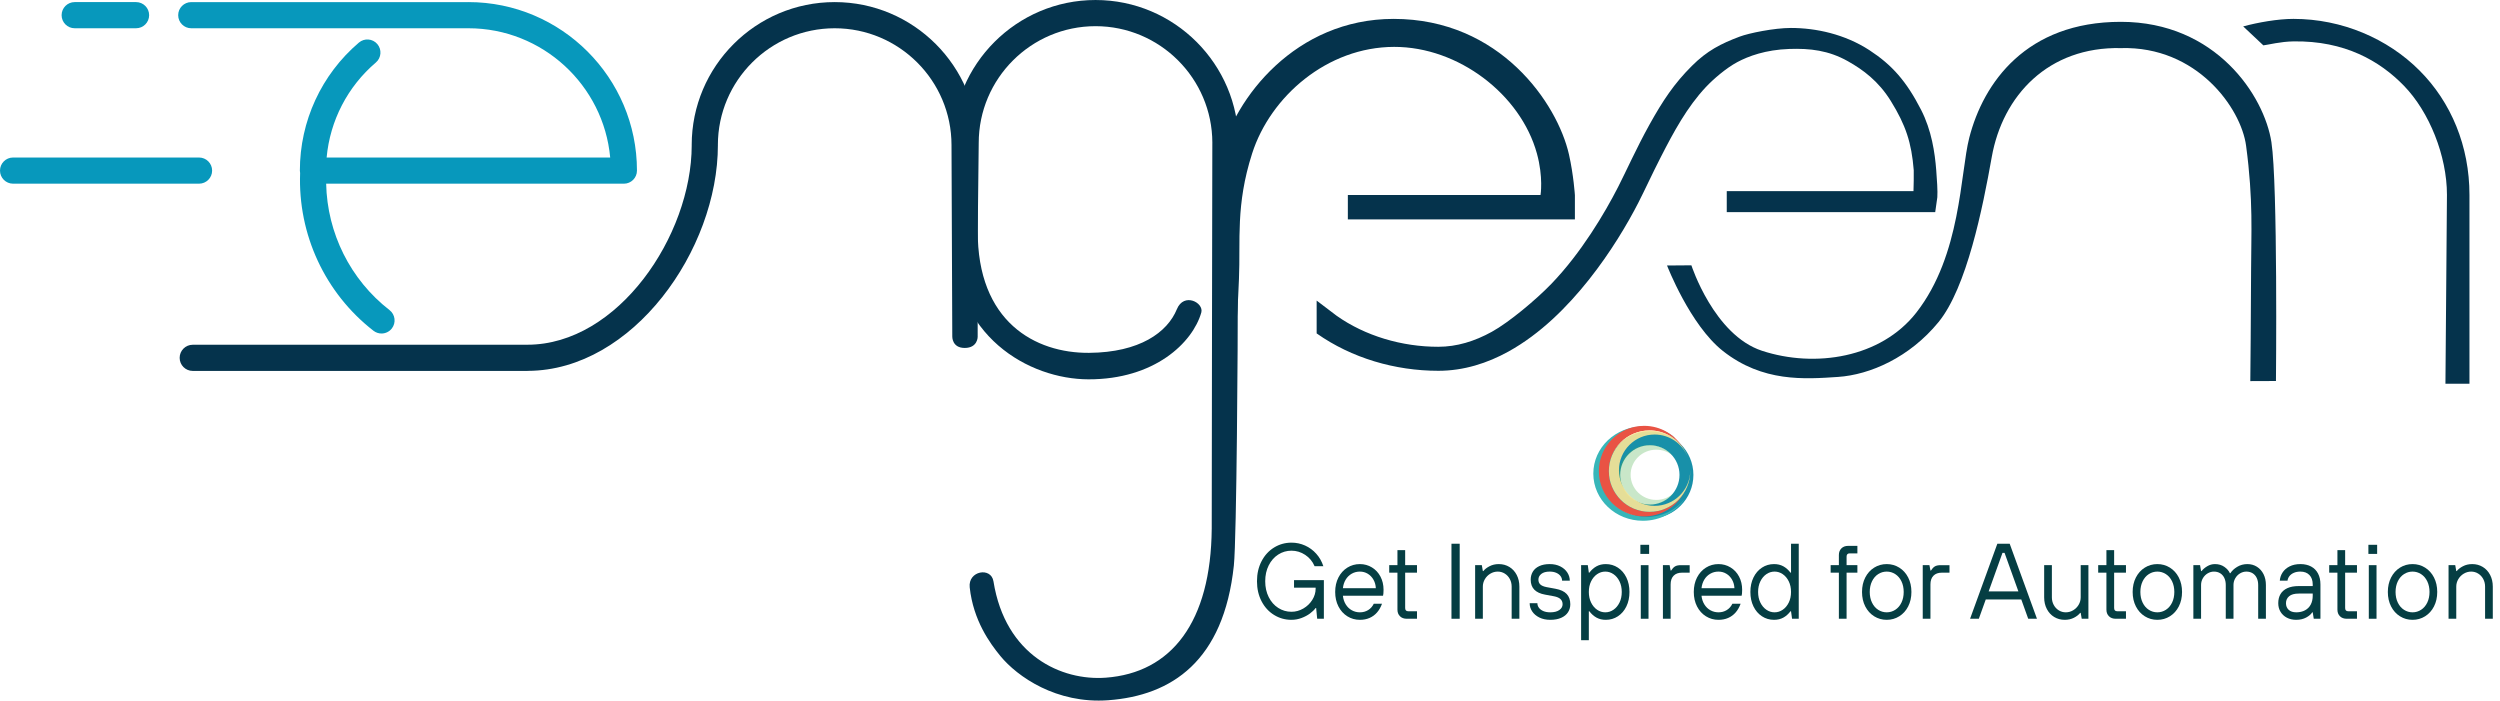 <?xml version="1.0" encoding="UTF-8"?><svg id="Layer_2" xmlns="http://www.w3.org/2000/svg" viewBox="0 0 1987.371 556.928"><defs><style>.cls-1{fill:#053e43;}.cls-1,.cls-2,.cls-3,.cls-4,.cls-5,.cls-6,.cls-7,.cls-8{stroke-width:0px;}.cls-2{fill:#4bad4c;opacity:.3;}.cls-3{fill:#37b6b9;}.cls-4{fill:#1890a9;}.cls-5{fill:#0798bc;}.cls-6{fill:#05334c;}.cls-7{fill:#fce796;opacity:.9;}.cls-8{fill:#e95344;}</style></defs><g id="Layer_1-2"><g id="NGM-Logo03"><path class="cls-6" d="m1783.222,20.992c11.584-3.127,27.39-5.978,39.97-5.978,38.601,0,74.864,15.675,100.127,40.972,25.301,25.265,39.773,60.325,39.773,98.893v150.171h-19.091l1.201-150.171c0-31.074-14.063-65.951-34.131-86.644-19.251-19.849-47.206-35.96-87.879-35.331-10.426.161-19.642,2.642-23.94,3.159"/><path class="cls-6" d="m1344.574,210.91l-19.365.148s18.253,47.332,44.444,67.978c31.583,24.897,64.921,22.375,91.38,20.611,25.611-1.707,57.048-15.528,80.021-43.633,22.36-27.355,35.108-90.648,42.292-131.169,8.674-48.93,45.044-87.898,102.677-86.603,60.437-1.704,95.507,47.755,99.506,77.591,5.871,43.8,3.993,70.652,3.981,98.325-.013,27.674-.624,88.802-.624,88.802l20.387-.079s1.527-156.444-3.603-189.839c-5.665-36.875-44.144-95.687-119.729-95.687-75.17,0-109.232,48.394-120.469,92.144-7.251,28.232-6.355,93.265-42.096,139.013-28.154,36.037-80.54,44.161-122.681,30.335-38.171-12.524-56.119-67.938-56.119-67.938Z"/><path class="cls-6" d="m1356.101,69.192c5.976-6.367,16.112-15.079,24.931-19.798,8.788-4.703,22.445-9.842,41.418-10.479,16.393-.55,31.126,1.097,46.49,9.731,11.992,6.739,24.336,15.747,34.227,31.741,11.793,19.069,16.416,33.011,18.161,54.977.151,1.895-.115,14.657-.209,16.594h-148.437v16.688h165.714l1.681-11.814c.367-4.663-.311-14.446-.859-21.468-1.093-14.003-3.65-31.692-12.066-48.096-11.614-22.637-23.018-35.612-40.991-47.327-19.691-12.834-42.696-17.72-62.509-17.713-13.282.004-33.372,4.123-40.68,6.879-15.078,5.685-25.914,11.211-38.08,23.351-14.03,14-23.005,27.496-33.601,46.542-5.286,9.526-9.939,18.847-14.075,27.342-4.132,8.49-7.759,16.17-10.893,22.287-10.531,20.615-29.333,52.455-53.181,77.133-11.907,12.354-33.454,30.407-47.176,37.984-13.754,7.594-27.917,11.931-42.562,11.935-29.021.025-58.226-8.659-80.872-24.688l-15.862-12.033v26.09c27.885,19.651,62.332,29.697,96.733,29.722,20.184.004,39.021-6.043,55.869-15.37,25.301-14.037,46.571-35.329,63.898-57.134,17.3-21.833,30.589-44.264,39.22-61.103,5.241-10.243,10.997-22.891,17.834-36.222,10.204-19.975,20.86-39.75,35.879-55.749Z"/><path class="cls-6" d="m1071.47,155.022v19.401h180.493v-19.262s-1.038-16.113-4.708-32.34c-9.164-40.513-54.772-107.841-139.45-107.8-77.949.038-126.482,62.935-137.626,109.085-7.273,30.118-5.705,48.743-4.152,81.917,1.063,22.718,1.886,72.442,7.694,72.244,8.793-.301,9.477-17.076,11.186-56.49,1.334-30.787-2.742-58.562,10.468-99.752,14.57-45.435,59.755-84.666,112.89-84.754,51.144-.084,100.6,37.845,113.496,84.754,5.21,18.95,2.885,32.999,2.885,32.999h-153.175Z"/><path class="cls-6" d="m757.014,267.47s-.35,9.13,9.892,9.13c10.29,0,10.29-8.757,10.29-8.757V115.33c0-62.675-50.991-113.666-113.666-113.666s-113.667,50.991-113.667,113.666c0,.064.017.122.018.185-.099,71.958-58.657,158.519-130.625,158.519-.098,0-.189.027-.288.029H153.213c-5.746,0-10.4,4.658-10.4,10.4s4.654,10.401,10.4,10.401h266.049c.153,0,.297-.039.449-.045,83.289-.349,150.977-96.174,150.977-179.488,0-.052-.016-.101-.016-.153.084-51.135,41.704-92.712,92.858-92.712,51.206,0,92.866,41.659,92.866,92.865"/><path class="cls-6" d="m777.25,183.231c-.47,72.731,45.886,97.571,88.453,97.264,40.369-.292,62.357-16.37,69.837-34.674,5.588-13.672,21.672-5.174,19.421,2.654-6.907,24.025-37.246,53.212-89.772,53.071-46.957-.125-107.956-33.973-107.739-112.924.134-48.969-.217-74.956-.217-74.956,0-62.675,50.991-113.666,113.666-113.666s113.667,50.991,113.667,113.666c0,.064-.017.122-.018.185,0,0-.666,94.761-.575,123.057.091,28.296-.846,191.27-3.121,212.656-8.086,76.008-49.451,103.381-99.819,107.08-41.307,3.034-72.348-18.816-85.737-35.093-8.304-10.095-21.619-28.357-24.434-54.688-1.407-13.162,17.031-16.347,18.887-4.755,9.487,59.276,54.266,79.193,89.253,76.614,52.298-3.856,83.664-44.149,84.263-118.584-.036-34.347.478-306.472.478-306.472,0-.052.016-.101.016-.153-.084-51.135-41.704-92.712-92.858-92.712-51.206,0-92.866,41.659-92.866,92.865"/><g id="eLetter"><path class="cls-5" d="m152.051,22.47h220.307c.01,0,.02-.003.031-.003,58.894.029,107.415,45.235,112.684,102.752h-225.418c2.681-29.242,16.61-56.334,39.128-75.524,4.376-3.726,4.899-10.289,1.173-14.66-3.726-4.379-10.296-4.898-14.66-1.172-29.819,25.406-46.917,62.495-46.917,101.757,0,.669.075,1.318.196,1.952-1.83,48.76,19.815,95.474,58.323,125.363,1.897,1.471,4.144,2.185,6.373,2.185,3.099,0,6.169-1.381,8.223-4.022,3.517-4.538,2.699-11.071-1.839-14.593-31.188-24.209-49.553-61.222-50.376-100.484h236.67c5.746,0,10.4-4.657,10.4-10.4C506.349,61.756,446.227,1.664,372.334,1.664c-.02,0-.038.005-.058.005h-220.226c-5.746,0-10.4,4.658-10.4,10.4s4.654,10.4,10.4,10.4Z"/><path class="cls-5" d="m59.375,22.465h48.785c5.745,0,10.4-4.658,10.4-10.4s-4.655-10.4-10.4-10.4h-48.785c-5.746,0-10.4,4.658-10.4,10.4s4.654,10.4,10.4,10.4Z"/><path class="cls-5" d="m168.629,135.62c0-5.743-4.655-10.4-10.4-10.4H10.4c-5.746,0-10.4,4.658-10.4,10.4,0,5.743,4.655,10.4,10.4,10.4h147.828c5.746,0,10.4-4.657,10.4-10.4Z"/></g><g id="Slogan"><path class="cls-1" d="m1026.642,492.731c-5.019,0-9.626-1.292-13.824-3.877-4.2-2.585-7.513-6.206-9.938-10.864-2.428-4.657-3.641-9.97-3.641-15.935,0-5.964,1.213-11.275,3.641-15.934,2.426-4.657,5.738-8.278,9.938-10.864,4.198-2.584,8.806-3.877,13.824-3.877,3.816,0,7.43.768,10.838,2.301,3.408,1.534,6.381,3.722,8.916,6.562,2.536,2.841,4.403,6.135,5.604,9.884h-6.953c-1.636-3.805-4.131-6.816-7.484-9.032-3.354-2.215-6.994-3.323-10.92-3.323-3.818,0-7.321,1.022-10.512,3.067-3.19,2.046-5.713,4.915-7.566,8.606-1.854,3.693-2.781,7.896-2.781,12.61,0,4.716.927,8.919,2.781,12.611,1.854,3.693,4.376,6.561,7.566,8.605,3.19,2.046,6.693,3.068,10.512,3.068,3.325,0,6.475-.866,9.447-2.6,2.972-1.731,5.344-4.018,7.117-6.859,1.771-2.839,2.658-5.794,2.658-8.861v-3.152l2.209,2.301h-19.387v-5.965h23.722v30.675h-5.317l-.817-8.521h-.409c-1.092,1.478-2.591,2.926-4.499,4.346-1.909,1.42-4.145,2.613-6.708,3.578-2.563.966-5.234,1.449-8.016,1.449Z"/><path class="cls-1" d="m1081.037,492.731c-3.654,0-6.981-.938-9.979-2.812-3-1.874-5.358-4.486-7.076-7.839-1.718-3.352-2.576-7.186-2.576-11.503,0-4.316.858-8.151,2.576-11.503s4.076-5.965,7.076-7.84c2.998-1.874,6.325-2.812,9.979-2.812,3.489,0,6.679.882,9.57,2.642,2.89,1.762,5.153,4.189,6.789,7.285,1.636,3.097,2.454,6.604,2.454,10.523,0,1.137-.041,2.13-.123,2.982-.081.852-.178,1.42-.286,1.704h-31.901c.271,2.613,1.035,4.929,2.29,6.944,1.254,2.017,2.863,3.565,4.826,4.644,1.963,1.08,4.09,1.619,6.381,1.619,2.453,0,4.648-.597,6.584-1.789,1.936-1.193,3.422-2.868,4.459-5.027h6.544c-.982,2.727-2.305,5.042-3.968,6.944-1.664,1.903-3.64,3.353-5.931,4.346-2.29.993-4.854,1.491-7.688,1.491Zm12.679-25.137c-.11-2.499-.736-4.757-1.882-6.774-1.145-2.016-2.658-3.592-4.54-4.729-1.881-1.136-3.967-1.704-6.257-1.704-2.4,0-4.581.568-6.544,1.704-1.964,1.137-3.546,2.698-4.745,4.687-1.2,1.988-1.937,4.26-2.208,6.816h26.176Z"/><path class="cls-1" d="m1118.256,491.879c-2.237,0-4.022-.667-5.358-2.002-1.337-1.334-2.004-3.081-2.004-5.24v-29.397h-6.544v-5.964h6.544v-11.93h6.135v11.93h9.407v5.964h-9.407v28.119c0,.852.205,1.491.614,1.917.408.426,1.022.639,1.84.639h6.953v5.965h-8.18Z"/><path class="cls-1" d="m1153.839,491.879v-59.646h6.544v59.646h-6.544Z"/><path class="cls-1" d="m1172.652,491.879v-42.604h5.317l.818,4.686h.408c1.091-1.419,2.727-2.697,4.908-3.834,2.181-1.136,4.635-1.704,7.362-1.704,3.108,0,5.902.754,8.385,2.258,2.48,1.506,4.43,3.621,5.849,6.349,1.417,2.727,2.126,5.823,2.126,9.287v25.562h-6.135v-25.562c0-2.215-.49-4.231-1.473-6.05-.981-1.817-2.318-3.251-4.008-4.303-1.69-1.051-3.546-1.576-5.562-1.576-2.127,0-4.104.554-5.931,1.661s-3.271,2.571-4.335,4.389c-1.063,1.818-1.595,3.778-1.595,5.879v25.562h-6.136Z"/><path class="cls-1" d="m1232.365,492.731c-3.271,0-6.148-.611-8.63-1.832-2.481-1.222-4.39-2.84-5.726-4.857-1.337-2.016-2.004-4.188-2.004-6.519h6.135c0,1.308.409,2.514,1.228,3.622.817,1.107,1.989,1.988,3.517,2.641,1.526.654,3.354.98,5.48.98,3.108,0,5.521-.61,7.239-1.832,1.718-1.221,2.577-2.74,2.577-4.559,0-1.704-.56-3.081-1.677-4.133-1.118-1.051-2.877-1.803-5.276-2.258l-6.953-1.278c-3.817-.682-6.681-2.002-8.589-3.962-1.909-1.96-2.862-4.614-2.862-7.967,0-2.329.558-4.431,1.677-6.306,1.117-1.875,2.821-3.352,5.112-4.431,2.29-1.078,5.071-1.619,8.344-1.619,3.162,0,5.957.611,8.384,1.832,2.426,1.222,4.295,2.854,5.604,4.899s1.963,4.204,1.963,6.476h-6.135c0-1.306-.396-2.514-1.186-3.621-.792-1.107-1.937-1.987-3.436-2.642-1.501-.652-3.231-.979-5.194-.979-2.892,0-5.113.61-6.667,1.832-1.555,1.222-2.331,2.741-2.331,4.559,0,1.591.503,2.869,1.513,3.834,1.009.967,2.686,1.676,5.031,2.13l6.953,1.278c4.09.739,7.088,2.131,8.997,4.176s2.863,4.771,2.863,8.18c0,2.33-.601,4.431-1.8,6.306-1.2,1.874-2.999,3.352-5.398,4.431-2.4,1.078-5.317,1.619-8.753,1.619Z"/><path class="cls-1" d="m1256.904,508.921v-59.646h5.317l.818,5.964h.408c1.69-2.215,3.6-3.904,5.727-5.069,2.127-1.164,4.581-1.747,7.361-1.747,3.545,0,6.749.938,9.612,2.812,2.862,1.875,5.112,4.488,6.748,7.84s2.454,7.187,2.454,11.503c0,4.317-.818,8.151-2.454,11.503-1.636,3.353-3.886,5.965-6.748,7.839-2.863,1.875-6.067,2.812-9.612,2.812-2.78,0-5.234-.584-7.361-1.747-2.127-1.164-4.036-2.854-5.727-5.07h-.408v23.007h-6.136Zm19.224-22.154c2.344,0,4.512-.682,6.503-2.045,1.99-1.363,3.585-3.266,4.785-5.709,1.199-2.442,1.8-5.254,1.8-8.436,0-3.181-.601-5.993-1.8-8.436-1.2-2.442-2.795-4.346-4.785-5.709-1.991-1.363-4.159-2.045-6.503-2.045-2.346,0-4.514.682-6.503,2.045-1.992,1.363-3.587,3.267-4.786,5.709-1.2,2.442-1.799,5.255-1.799,8.436,0,3.182.599,5.993,1.799,8.436,1.199,2.443,2.794,4.346,4.786,5.709,1.989,1.363,4.157,2.045,6.503,2.045Z"/><path class="cls-1" d="m1304.019,440.328v-7.243h6.953v7.243h-6.953Zm.327,51.551v-42.604h6.136v42.604h-6.136Z"/><path class="cls-1" d="m1321.933,491.879v-42.604h5.317l.818,4.26h.408c.927-1.477,1.936-2.556,3.027-3.237,1.09-.682,2.671-1.022,4.744-1.022h6.953v5.964h-6.135c-2.837,0-5.045.81-6.626,2.429-1.583,1.619-2.372,3.935-2.372,6.944v27.267h-6.136Z"/><path class="cls-1" d="m1366.106,492.731c-3.654,0-6.981-.938-9.979-2.812-3-1.874-5.358-4.486-7.076-7.839-1.718-3.352-2.576-7.186-2.576-11.503,0-4.316.858-8.151,2.576-11.503s4.076-5.965,7.076-7.84c2.998-1.874,6.325-2.812,9.979-2.812,3.489,0,6.679.882,9.57,2.642,2.89,1.762,5.153,4.189,6.789,7.285,1.636,3.097,2.454,6.604,2.454,10.523,0,1.137-.041,2.13-.123,2.982-.081.852-.178,1.42-.286,1.704h-31.901c.271,2.613,1.035,4.929,2.29,6.944,1.254,2.017,2.863,3.565,4.826,4.644,1.963,1.08,4.09,1.619,6.381,1.619,2.453,0,4.648-.597,6.584-1.789,1.936-1.193,3.422-2.868,4.459-5.027h6.544c-.982,2.727-2.305,5.042-3.968,6.944-1.664,1.903-3.64,3.353-5.931,4.346-2.29.993-4.854,1.491-7.688,1.491Zm12.679-25.137c-.11-2.499-.736-4.757-1.882-6.774-1.145-2.016-2.658-3.592-4.54-4.729-1.881-1.136-3.967-1.704-6.257-1.704-2.4,0-4.581.568-6.544,1.704-1.964,1.137-3.546,2.698-4.745,4.687-1.2,1.988-1.937,4.26-2.208,6.816h26.176Z"/><path class="cls-1" d="m1410.277,492.731c-3.546,0-6.748-.938-9.611-2.812-2.863-1.874-5.112-4.486-6.749-7.839-1.636-3.352-2.453-7.186-2.453-11.503,0-4.316.817-8.151,2.453-11.503,1.637-3.352,3.886-5.965,6.749-7.84,2.863-1.874,6.065-2.812,9.611-2.812,2.781,0,5.235.583,7.362,1.747,2.126,1.165,4.034,2.854,5.726,5.069h.409v-23.006h6.135v59.646h-5.317l-.817-5.965h-.409c-1.691,2.216-3.6,3.906-5.726,5.07-2.127,1.163-4.581,1.747-7.362,1.747Zm.409-5.965c2.344,0,4.512-.682,6.503-2.045,1.99-1.363,3.585-3.266,4.785-5.709,1.199-2.442,1.8-5.254,1.8-8.436,0-3.181-.601-5.993-1.8-8.436-1.2-2.442-2.795-4.346-4.785-5.709-1.991-1.363-4.159-2.045-6.503-2.045-2.346,0-4.514.682-6.503,2.045-1.991,1.363-3.587,3.267-4.785,5.709-1.2,2.442-1.8,5.255-1.8,8.436,0,3.182.6,5.993,1.8,8.436,1.198,2.443,2.794,4.346,4.785,5.709,1.989,1.363,4.157,2.045,6.503,2.045Z"/><path class="cls-1" d="m1461.81,491.879v-36.64h-6.544v-5.964h6.544v-8.095c0-2.158.667-3.905,2.004-5.241,1.336-1.334,3.121-2.002,5.358-2.002h7.361v5.965h-6.135c-.817,0-1.432.213-1.84.639-.409.426-.614,1.065-.614,1.917v6.817h8.589v5.964h-8.589v36.64h-6.135Z"/><path class="cls-1" d="m1499.848,492.731c-3.654,0-6.981-.938-9.979-2.812-3-1.874-5.358-4.486-7.076-7.839-1.718-3.352-2.576-7.186-2.576-11.503,0-4.316.858-8.151,2.576-11.503s4.076-5.965,7.076-7.84c2.998-1.874,6.325-2.812,9.979-2.812,3.652,0,6.979.938,9.979,2.812,2.998,1.875,5.357,4.488,7.075,7.84s2.577,7.187,2.577,11.503c0,4.317-.859,8.151-2.577,11.503-1.718,3.353-4.077,5.965-7.075,7.839-3,1.875-6.327,2.812-9.979,2.812Zm0-5.965c2.453,0,4.716-.667,6.789-2.003,2.071-1.334,3.708-3.237,4.908-5.709,1.198-2.471,1.799-5.296,1.799-8.478,0-3.181-.601-6.008-1.799-8.479-1.2-2.471-2.837-4.373-4.908-5.709-2.073-1.334-4.336-2.002-6.789-2.002-2.454,0-4.718.668-6.79,2.002-2.073,1.336-3.709,3.238-4.907,5.709-1.2,2.471-1.8,5.298-1.8,8.479,0,3.182.6,6.007,1.8,8.478,1.198,2.472,2.834,4.375,4.907,5.709,2.072,1.336,4.336,2.003,6.79,2.003Z"/><path class="cls-1" d="m1528.477,491.879v-42.604h5.317l.818,4.26h.408c.927-1.477,1.936-2.556,3.027-3.237,1.09-.682,2.671-1.022,4.744-1.022h6.953v5.964h-6.135c-2.837,0-5.045.81-6.626,2.429-1.583,1.619-2.372,3.935-2.372,6.944v27.267h-6.136Z"/><path class="cls-1" d="m1566.106,491.879l21.677-59.646h9.816l21.677,59.646h-6.953l-18.813-52.403h-1.637l-18.813,52.403h-6.953Zm11.452-15.338v-6.39h30.675v6.39h-30.675Z"/><path class="cls-1" d="m1641.362,492.731c-3.108,0-5.903-.754-8.385-2.259-2.481-1.504-4.431-3.621-5.849-6.348-1.419-2.727-2.127-5.822-2.127-9.288v-25.562h6.136v25.562c0,2.216.49,4.232,1.472,6.05.981,1.819,2.317,3.253,4.009,4.304,1.689,1.052,3.544,1.576,5.562,1.576,2.126,0,4.103-.554,5.93-1.662,1.827-1.107,3.272-2.569,4.336-4.388,1.063-1.817,1.595-3.777,1.595-5.88v-25.562h6.135v42.604h-5.316l-.818-4.687h-.409c-1.145,1.478-2.795,2.77-4.948,3.877-2.155,1.107-4.595,1.662-7.321,1.662Z"/><path class="cls-1" d="m1681.852,491.879c-2.237,0-4.022-.667-5.358-2.002-1.337-1.334-2.004-3.081-2.004-5.24v-29.397h-6.544v-5.964h6.544v-11.93h6.135v11.93h9.407v5.964h-9.407v28.119c0,.852.205,1.491.614,1.917.408.426,1.022.639,1.84.639h6.953v5.965h-8.18Z"/><path class="cls-1" d="m1714.982,492.731c-3.654,0-6.981-.938-9.979-2.812-3-1.874-5.358-4.486-7.076-7.839-1.718-3.352-2.576-7.186-2.576-11.503,0-4.316.858-8.151,2.576-11.503s4.076-5.965,7.076-7.84c2.998-1.874,6.325-2.812,9.979-2.812,3.652,0,6.979.938,9.979,2.812,2.998,1.875,5.357,4.488,7.075,7.84s2.577,7.187,2.577,11.503c0,4.317-.859,8.151-2.577,11.503-1.718,3.353-4.077,5.965-7.075,7.839-3,1.875-6.327,2.812-9.979,2.812Zm0-5.965c2.453,0,4.716-.667,6.789-2.003,2.071-1.334,3.708-3.237,4.908-5.709,1.198-2.471,1.799-5.296,1.799-8.478,0-3.181-.601-6.008-1.799-8.479-1.2-2.471-2.837-4.373-4.908-5.709-2.073-1.334-4.336-2.002-6.789-2.002-2.454,0-4.718.668-6.79,2.002-2.073,1.336-3.709,3.238-4.907,5.709-1.2,2.471-1.8,5.298-1.8,8.479,0,3.182.6,6.007,1.8,8.478,1.198,2.472,2.834,4.375,4.907,5.709,2.072,1.336,4.336,2.003,6.79,2.003Z"/><path class="cls-1" d="m1743.61,491.879v-42.604h5.317l.818,4.686h.408c1.091-1.419,2.59-2.697,4.499-3.834,1.908-1.136,3.953-1.704,6.136-1.704,2.89,0,5.385.739,7.484,2.216,2.099,1.478,3.559,3.152,4.376,5.027h.409c1.146-1.875,2.931-3.55,5.357-5.027,2.427-1.477,5.14-2.216,8.14-2.216,2.835,0,5.37.711,7.607,2.13,2.235,1.421,3.979,3.381,5.235,5.88,1.254,2.5,1.881,5.368,1.881,8.605v26.841h-6.135v-26.841c0-2.101-.382-3.962-1.146-5.581s-1.854-2.867-3.271-3.749c-1.419-.88-3.082-1.32-4.99-1.32-1.746,0-3.408.469-4.989,1.405-1.583.938-2.851,2.23-3.804,3.877-.955,1.648-1.432,3.438-1.432,5.368v26.841h-6.135v-26.841c0-2.101-.383-3.962-1.146-5.581-.765-1.619-1.854-2.867-3.272-3.749-1.418-.88-3.081-1.32-4.989-1.32-1.746,0-3.409.469-4.99,1.405-1.582.938-2.85,2.23-3.804,3.877-.954,1.648-1.431,3.438-1.431,5.368v26.841h-6.136Z"/><path class="cls-1" d="m1825.409,492.731c-2.837,0-5.331-.569-7.485-1.705-2.154-1.135-3.831-2.697-5.03-4.686-1.2-1.988-1.8-4.261-1.8-6.817,0-2.782.586-5.183,1.759-7.2,1.172-2.016,2.972-3.592,5.398-4.729,2.426-1.136,5.494-1.704,9.203-1.704h11.043v-1.278c0-3.181-.873-5.68-2.618-7.498-1.746-1.817-4.145-2.727-7.198-2.727-1.963,0-3.695.327-5.194.979-1.5.654-2.672,1.534-3.518,2.642s-1.35,2.315-1.513,3.621h-6.135c.163-2.328.899-4.501,2.208-6.519,1.309-2.016,3.177-3.635,5.604-4.856,2.426-1.221,5.276-1.832,8.548-1.832,3.272,0,6.107.639,8.507,1.917s4.24,3.14,5.521,5.581c1.281,2.443,1.923,5.341,1.923,8.691v27.267h-5.317l-.817-5.112h-.409c-.928,1.533-2.523,2.911-4.785,4.133-2.264,1.221-4.896,1.832-7.894,1.832Zm0-5.965c2.671,0,5.002-.539,6.993-1.619,1.99-1.078,3.504-2.612,4.54-4.602,1.035-1.987,1.555-4.316,1.555-6.986v-1.704h-11.043c-3.491,0-6.067.711-7.73,2.13-1.664,1.421-2.495,3.267-2.495,5.538,0,2.16.708,3.906,2.127,5.24,1.418,1.336,3.436,2.003,6.054,2.003Z"/><path class="cls-1" d="m1865.491,491.879c-2.237,0-4.022-.667-5.358-2.002-1.337-1.334-2.004-3.081-2.004-5.24v-29.397h-6.544v-5.964h6.544v-11.93h6.135v11.93h9.407v5.964h-9.407v28.119c0,.852.205,1.491.614,1.917.408.426,1.022.639,1.84.639h6.953v5.965h-8.18Z"/><path class="cls-1" d="m1882.75,440.328v-7.243h6.953v7.243h-6.953Zm.327,51.551v-42.604h6.136v42.604h-6.136Z"/><path class="cls-1" d="m1917.843,492.731c-3.654,0-6.981-.938-9.979-2.812-3-1.874-5.358-4.486-7.076-7.839-1.718-3.352-2.576-7.186-2.576-11.503,0-4.316.858-8.151,2.576-11.503s4.076-5.965,7.076-7.84c2.998-1.874,6.325-2.812,9.979-2.812,3.652,0,6.979.938,9.979,2.812,2.998,1.875,5.357,4.488,7.075,7.84s2.577,7.187,2.577,11.503c0,4.317-.859,8.151-2.577,11.503-1.718,3.353-4.077,5.965-7.075,7.839-3,1.875-6.327,2.812-9.979,2.812Zm0-5.965c2.453,0,4.716-.667,6.789-2.003,2.071-1.334,3.708-3.237,4.908-5.709,1.198-2.471,1.799-5.296,1.799-8.478,0-3.181-.601-6.008-1.799-8.479-1.2-2.471-2.837-4.373-4.908-5.709-2.073-1.334-4.336-2.002-6.789-2.002-2.454,0-4.718.668-6.79,2.002-2.073,1.336-3.709,3.238-4.907,5.709-1.2,2.471-1.8,5.298-1.8,8.479,0,3.182.6,6.007,1.8,8.478,1.198,2.472,2.834,4.375,4.907,5.709,2.072,1.336,4.336,2.003,6.79,2.003Z"/><path class="cls-1" d="m1946.472,491.879v-42.604h5.317l.818,4.686h.408c1.091-1.419,2.727-2.697,4.908-3.834,2.181-1.136,4.635-1.704,7.362-1.704,3.108,0,5.902.754,8.385,2.258,2.48,1.506,4.43,3.621,5.849,6.349,1.417,2.727,2.126,5.823,2.126,9.287v25.562h-6.135v-25.562c0-2.215-.49-4.231-1.473-6.05-.981-1.817-2.318-3.251-4.008-4.303-1.69-1.051-3.546-1.576-5.562-1.576-2.127,0-4.104.554-5.931,1.661s-3.271,2.571-4.335,4.389c-1.063,1.818-1.595,3.778-1.595,5.879v25.562h-6.136Z"/><path class="cls-4" d="m1311.539,412.158c-19.098,0-34.634-15.536-34.634-34.632,0-19.098,15.536-34.634,34.634-34.634s34.634,15.536,34.634,34.634c0,19.096-15.536,34.632-34.634,34.632Zm0-58.205c-12.997,0-23.573,10.575-23.573,23.573s10.575,23.571,23.573,23.571,23.573-10.573,23.573-23.571-10.575-23.573-23.573-23.573Z"/><path class="cls-2" d="m1286.817,377.702c.066,13.185,11.025,23.819,24.478,23.752,7.945-.04,14.982-3.805,19.399-9.596-3.633,3.404-8.545,5.51-13.968,5.537-11.248.056-20.41-8.835-20.465-19.858-.055-11.023,9.018-20.005,20.266-20.061,5.102-.025,9.771,1.794,13.36,4.815-4.494-5.277-11.268-8.621-18.831-8.583-13.453.067-24.306,10.81-24.24,23.995Z"/><path class="cls-3" d="m1338.931,396.962c-6.745,8.434-17.45,13.889-29.51,13.889-20.408,0-36.953-15.611-36.953-34.869s16.544-34.869,36.953-34.869c8.284,0,15.932,2.573,22.095,6.917.009-.034.017-.068.025-.103-6.877-5.554-15.782-8.907-25.512-8.907-21.776,0-39.428,16.782-39.428,37.484s17.653,37.484,39.428,37.484c13.811,0,25.958-6.754,33-16.974-.032-.018-.065-.036-.097-.053Z"/><path class="cls-8" d="m1311.271,406.88c-17.871,0-32.359-14.487-32.359-32.359s14.487-32.358,32.359-32.358c11.315,0,21.271,5.809,27.055,14.606-6.189-10.895-17.896-18.246-31.322-18.246-19.882,0-35.999,16.117-35.999,35.999s16.117,35.999,35.999,35.999c13.426,0,25.133-7.351,31.322-18.246-5.784,8.797-15.74,14.606-27.055,14.606Z"/><path class="cls-7" d="m1315.335,402.127c-15.656,0-28.348-12.692-28.348-28.348s12.692-28.348,28.348-28.348c11.966,0,22.2,7.414,26.359,17.899-4.554-12.354-16.431-21.163-30.366-21.163-17.869,0-32.354,14.486-32.354,32.354s14.486,32.354,32.354,32.354,32.354-14.486,32.354-32.354c0-.124-.003-.247-.005-.371-.199,15.485-12.811,27.977-28.343,27.977Z"/></g></g></g></svg>